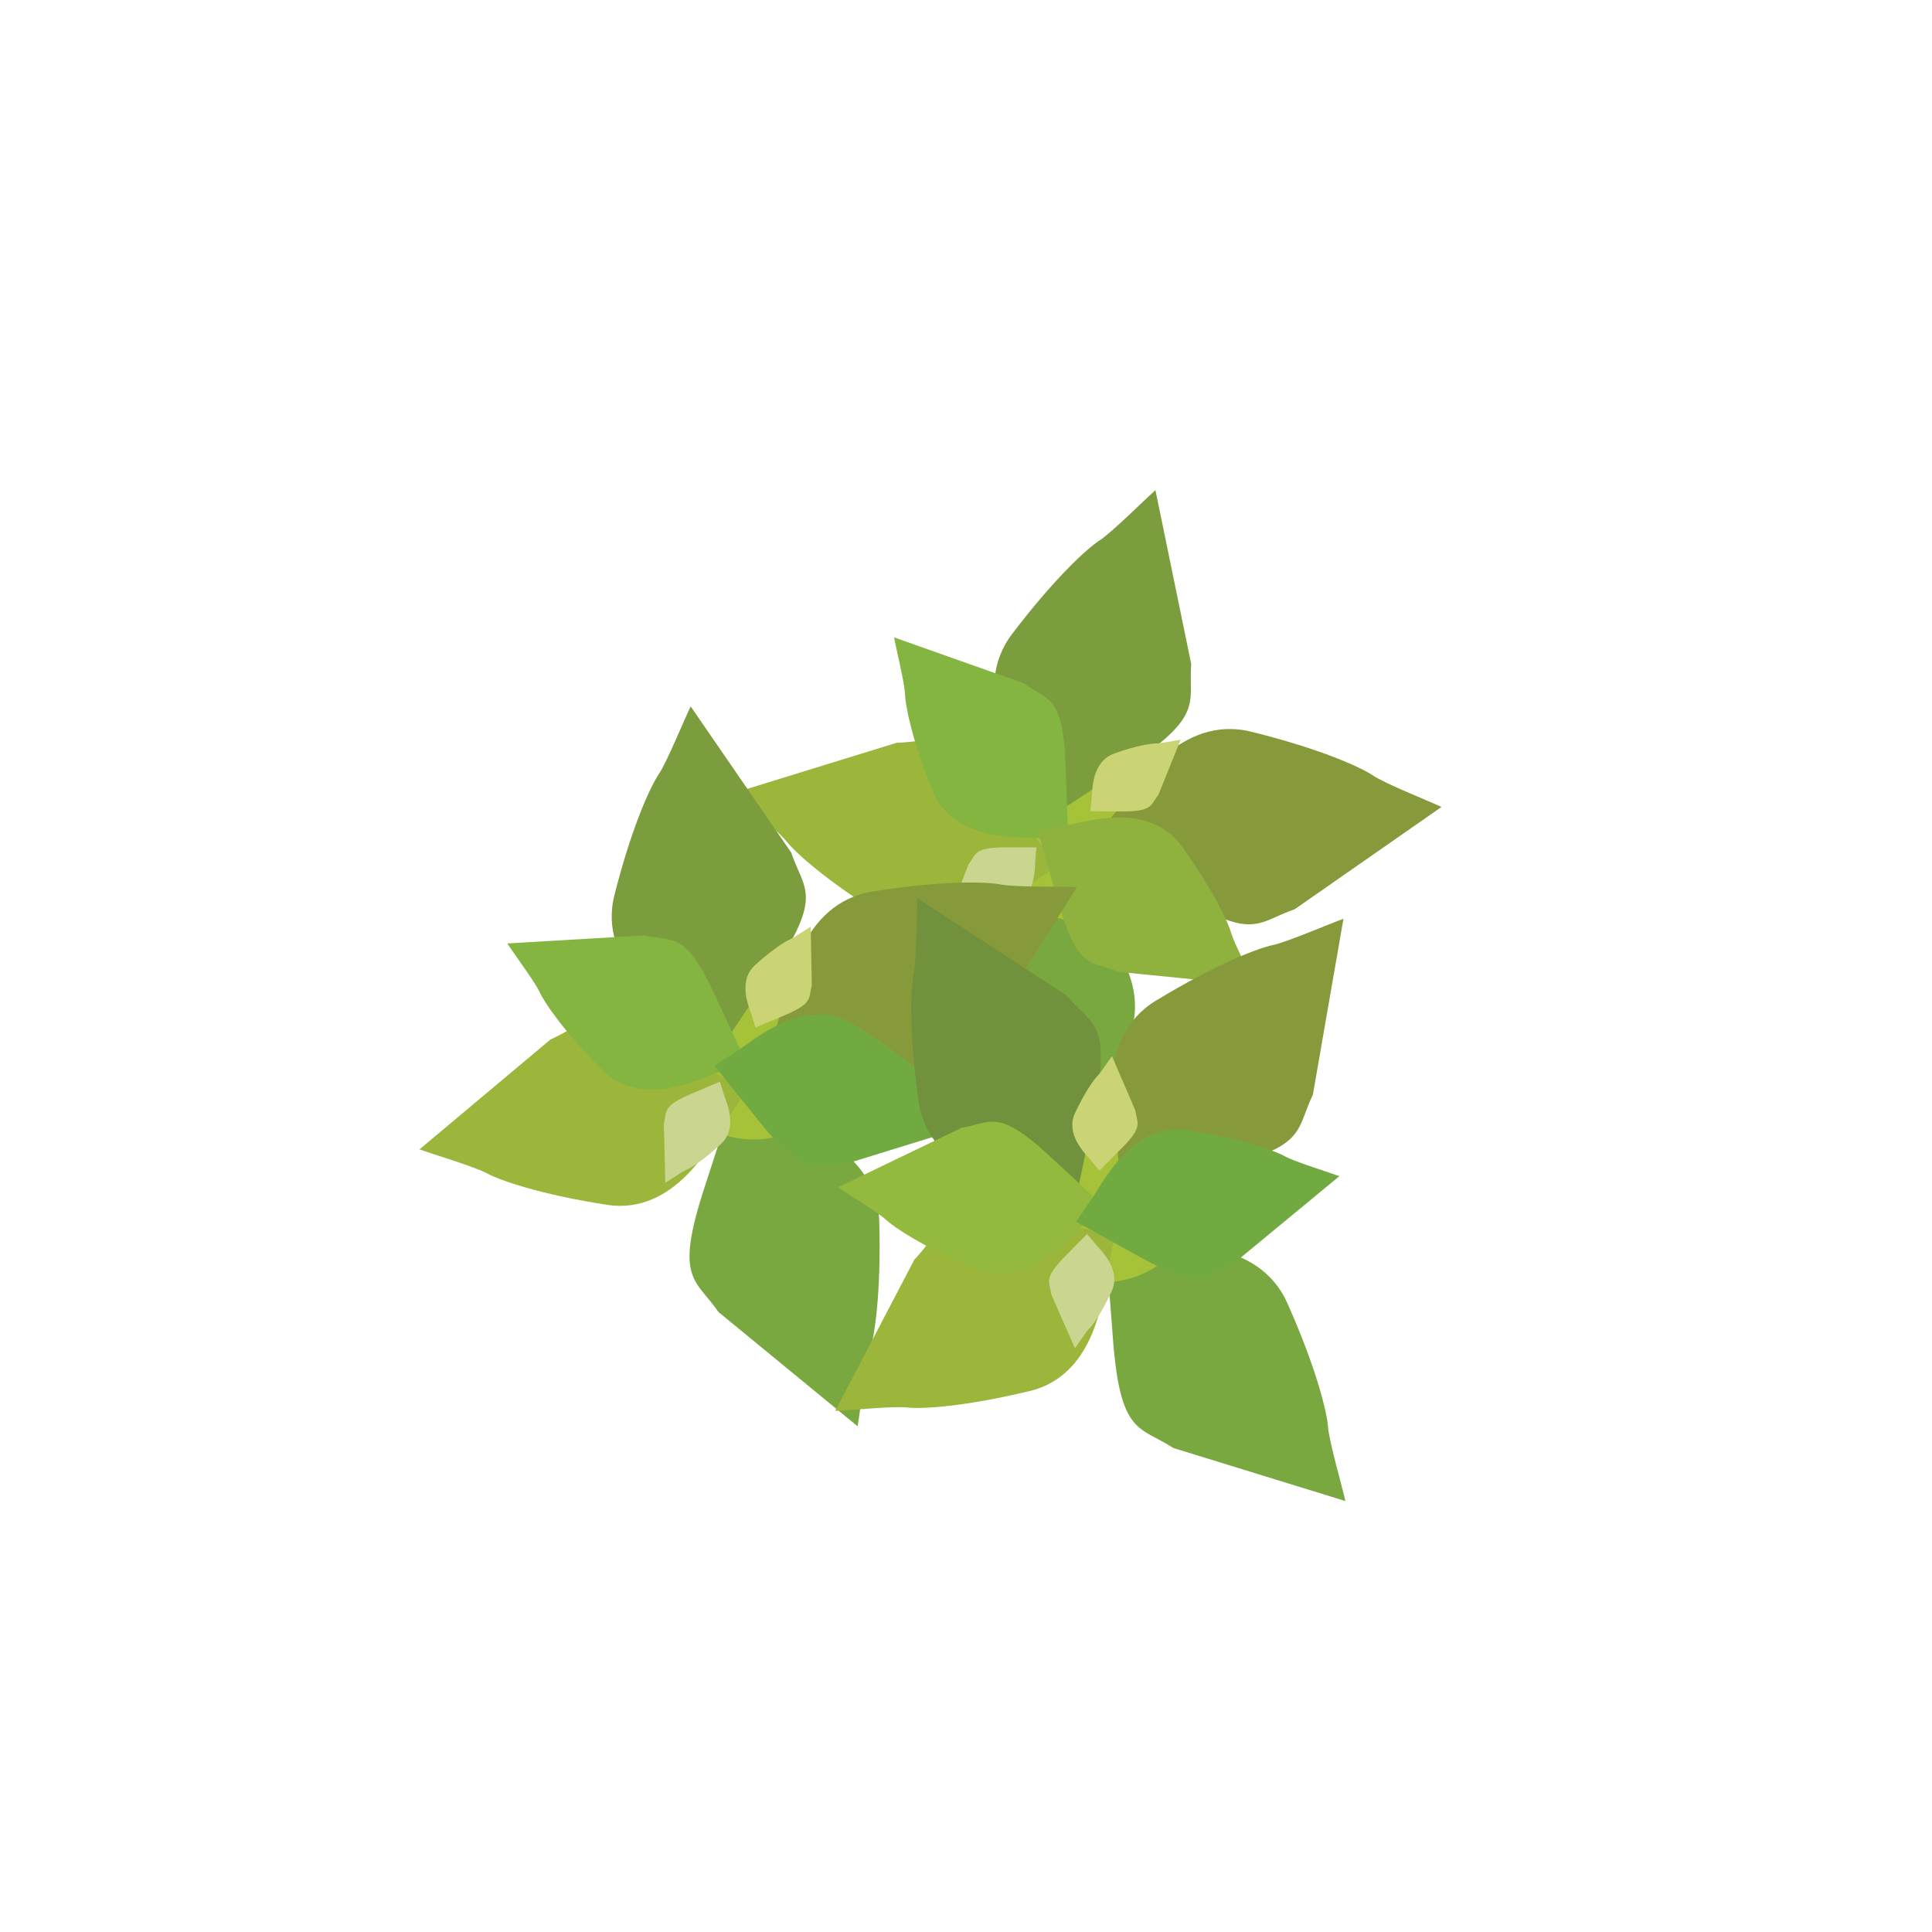 <?xml version="1.0" encoding="utf-8"?>
<!-- Generator: Adobe Illustrator 23.1.1, SVG Export Plug-In . SVG Version: 6.00 Build 0)  -->
<svg version="1.1" id="Layer_1" xmlns="http://www.w3.org/2000/svg" xmlns:xlink="http://www.w3.org/1999/xlink" x="0px" y="0px"
	 viewBox="0 0 108 108" style="enable-background:new 0 0 108 108;" xml:space="preserve">
<style type="text/css">
	.st0{fill:#79A740;}
	.st1{fill:#A5C239;}
	.st2{fill:#7C9D3E;}
	.st3{fill:#869A3B;}
	.st4{fill:#CBD474;}
	.st5{fill:#9BB63B;}
	.st6{fill:#84B541;}
	.st7{fill:#8FB23E;}
	.st8{fill:#CAD690;}
	.st9{fill:#72AA42;}
	.st10{fill:#71913C;}
	.st11{fill:#93BA3E;}
</style>
<g>
	<g>
		<path class="st0" d="M52.86,59.2c-0.45-2.18-1.58-2.59,1.91-6.63s3.5-4.05,3.5-4.05s0.76,0.81,1.66,1.73
			c0.9,0.92,4.65,3.97,3.18,7.77s-2.79,5.89-3.32,6.5c-0.53,0.61-1.87,3.01-2.25,3.6"/>
		<circle class="st1" cx="60.53" cy="46.05" r="5.45"/>
		<path class="st2" d="M66.59,37.12c-0.17,2.18,0.79,2.88-3.61,5.76s-4.41,2.88-4.41,2.88s-0.5-0.98-1.1-2.09
			c-0.6-1.11-3.32-5.02-0.9-8.22c2.43-3.2,4.24-4.82,4.91-5.25c0.67-0.43,2.59-2.35,3.11-2.8"/>
		<path class="st3" d="M72.37,50.83c-2.09,0.71-2.35,1.88-6.77-1.05c-4.42-2.93-4.42-2.93-4.42-2.93s0.7-0.85,1.5-1.85
			s3.32-5.07,7.25-4.1c3.93,0.97,6.15,2,6.82,2.45c0.66,0.45,3.2,1.46,3.83,1.76"/>
		<path class="st4" d="M64.76,44.42c-0.45,0.58-0.31,0.95-2.06,0.94c-1.75-0.01-1.75-0.01-1.75-0.01s0.04-0.36,0.08-0.78
			s0-2,1.26-2.45s2.06-0.56,2.33-0.56s1.15-0.18,1.38-0.21"/>
		<path class="st5" d="M50.13,41.52c2.11-0.04,2.68-1.03,5.85,2.93c3.16,3.95,3.16,3.95,3.16,3.95s-0.89,0.57-1.9,1.25
			s-4.5,3.64-7.78,1.61c-3.29-2.03-5.01-3.62-5.48-4.21c-0.47-0.6-2.48-2.26-2.96-2.72"/>
		<path class="st6" d="M57.21,38.19c1.38,0.99,2.22,0.63,2.36,4.69s0.14,4.07,0.14,4.07s-0.85-0.06-1.82-0.11s-4.65,0.19-5.79-2.69
			c-1.15-2.88-1.49-4.73-1.51-5.35c-0.02-0.61-0.52-2.65-0.61-3.17"/>
		<path class="st7" d="M62.55,54.33c-1.57-0.63-2.31-0.07-3.42-3.99c-1.12-3.91-1.12-3.91-1.12-3.91s0.84-0.15,1.79-0.33
			s4.47-1.3,6.27,1.22s2.59,4.24,2.75,4.83c0.17,0.59,1.14,2.45,1.35,2.94"/>
		<path class="st8" d="M54.14,48.32c0.44-0.58,0.3-0.95,2.05-0.95s1.75,0,1.75,0s-0.04,0.36-0.07,0.78c-0.03,0.42,0.02,2-1.24,2.46
			c-1.26,0.45-2.06,0.58-2.32,0.57c-0.26,0-1.15,0.18-1.37,0.22"/>
	</g>
	<g>
		<path class="st0" d="M40.16,73.34c-1.26-1.84-2.46-1.77-0.81-6.86s1.65-5.09,1.65-5.09s1.02,0.45,2.2,0.95
			c1.18,0.5,5.82,1.85,5.95,5.92c0.12,4.08-0.28,6.51-0.53,7.28c-0.25,0.77-0.55,3.5-0.68,4.19"/>
		<circle class="st1" cx="42.12" cy="58.25" r="5.45"/>
		<path class="st2" d="M44.23,47.66c0.69,2.08,1.85,2.34-1.09,6.71s-2.94,4.37-2.94,4.37s-0.84-0.71-1.83-1.5
			c-0.98-0.79-5.01-3.33-4.02-7.22s2.03-6.09,2.48-6.75c0.45-0.66,1.47-3.17,1.78-3.78"/>
		<path class="st3" d="M54.88,58.05c-1.65,1.47-1.43,2.65-6.65,1.66c-5.21-0.98-5.21-0.98-5.21-0.98s0.32-1.06,0.66-2.29
			c0.34-1.23,1.09-5.96,5.08-6.6s6.45-0.55,7.23-0.39c0.79,0.15,3.52,0.1,4.21,0.14"/>
		<path class="st4" d="M45.38,55.09c-0.19,0.7,0.09,0.99-1.53,1.67s-1.62,0.68-1.62,0.68s-0.1-0.35-0.23-0.75s-0.78-1.84,0.21-2.74
			c0.99-0.9,1.68-1.32,1.92-1.42c0.24-0.1,0.99-0.61,1.19-0.73"/>
		<path class="st5" d="M30.77,58.11c1.93-0.85,2.07-1.99,6.52,0.43c4.45,2.41,4.45,2.41,4.45,2.41s-0.6,0.87-1.27,1.89
			c-0.67,1.02-2.73,5.1-6.54,4.51s-6.02-1.39-6.69-1.75c-0.67-0.37-3.17-1.12-3.79-1.35"/>
		<path class="st6" d="M36,52.29c1.65,0.37,2.29-0.29,4,3.41c1.71,3.69,1.71,3.69,1.71,3.69S40.91,59.66,40,60
			c-0.92,0.33-4.21,1.98-6.38-0.23c-2.18-2.21-3.22-3.78-3.47-4.34c-0.26-0.56-1.51-2.24-1.79-2.69"/>
		<path class="st9" d="M47.19,65.09c-1.69,0.03-2.15,0.83-4.7-2.34c-2.55-3.17-2.55-3.17-2.55-3.17s0.71-0.46,1.52-1
			c0.81-0.54,3.61-2.93,6.25-1.31c2.64,1.62,4.03,2.9,4.41,3.38c0.38,0.48,2,1.81,2.39,2.18"/>
		<path class="st8" d="M37.11,62.82c0.18-0.71-0.09-0.99,1.52-1.67c1.61-0.68,1.61-0.68,1.61-0.68s0.11,0.35,0.24,0.75
			s0.79,1.84-0.19,2.74c-0.98,0.91-1.67,1.33-1.92,1.43c-0.24,0.1-0.99,0.62-1.18,0.73"/>
	</g>
	<g>
		<path class="st0" d="M65.58,80.94c-1.86-1.22-2.95-0.7-3.36-6.03c-0.41-5.33-0.41-5.33-0.41-5.33s1.11,0.03,2.4,0.04
			c1.28,0.01,6.09-0.5,7.75,3.22c1.66,3.72,2.22,6.13,2.28,6.94c0.06,0.8,0.82,3.45,0.97,4.13"/>
		<circle class="st1" cx="61.66" cy="66.23" r="5.45"/>
		<path class="st10" d="M59.59,55.63c1.43,1.66,2.6,1.46,1.54,6.62c-1.06,5.16-1.06,5.16-1.06,5.16s-1.05-0.33-2.26-0.69
			c-1.21-0.36-5.9-1.18-6.46-5.15s-0.43-6.41-0.27-7.18c0.16-0.78,0.16-3.49,0.21-4.18"/>
		<path class="st3" d="M73.39,61.2c-0.97,1.99-0.32,2.99-5.51,4.07c-5.2,1.07-5.2,1.07-5.2,1.07s-0.11-1.1-0.26-2.37
			c-0.15-1.26-1.26-5.93,2.19-8.03c3.46-2.1,5.76-2.95,6.54-3.11c0.78-0.16,3.29-1.24,3.95-1.47"/>
		<path class="st4" d="M63.47,62.08c0.09,0.72,0.46,0.88-0.78,2.12c-1.24,1.24-1.24,1.24-1.24,1.24s-0.23-0.28-0.5-0.61
			s-1.42-1.41-0.85-2.62s1.05-1.86,1.24-2.05c0.19-0.19,0.68-0.94,0.82-1.12"/>
		<path class="st5" d="M51.11,70.42c1.46-1.52,1.16-2.63,6.2-2.09s5.04,0.54,5.04,0.54s-0.22,1.03-0.45,2.23
			c-0.23,1.19-0.58,5.76-4.34,6.66c-3.75,0.9-6.09,1.01-6.85,0.92c-0.76-0.09-3.35,0.17-4.02,0.19"/>
		<path class="st11" d="M53.74,63.05c1.67-0.28,2.01-1.14,5,1.63s2.99,2.77,2.99,2.77s-0.64,0.56-1.36,1.22
			c-0.72,0.66-3.14,3.43-5.99,2.21s-4.41-2.28-4.86-2.7c-0.45-0.42-2.24-1.5-2.68-1.81"/>
		<path class="st9" d="M68.95,70.64c-1.55,0.68-1.68,1.59-5.24-0.38c-3.56-1.97-3.56-1.97-3.56-1.97s0.49-0.7,1.03-1.51
			c0.54-0.81,2.22-4.09,5.29-3.59c3.06,0.5,4.83,1.15,5.36,1.45c0.54,0.3,2.54,0.92,3.04,1.11"/>
		<path class="st8" d="M58.77,72.36c-0.1-0.72-0.46-0.88,0.77-2.13s1.23-1.25,1.23-1.25s0.23,0.28,0.5,0.6
			c0.27,0.32,1.43,1.4,0.87,2.61c-0.56,1.21-1.04,1.87-1.23,2.05c-0.19,0.19-0.68,0.94-0.82,1.13"/>
	</g>
</g>
</svg>
